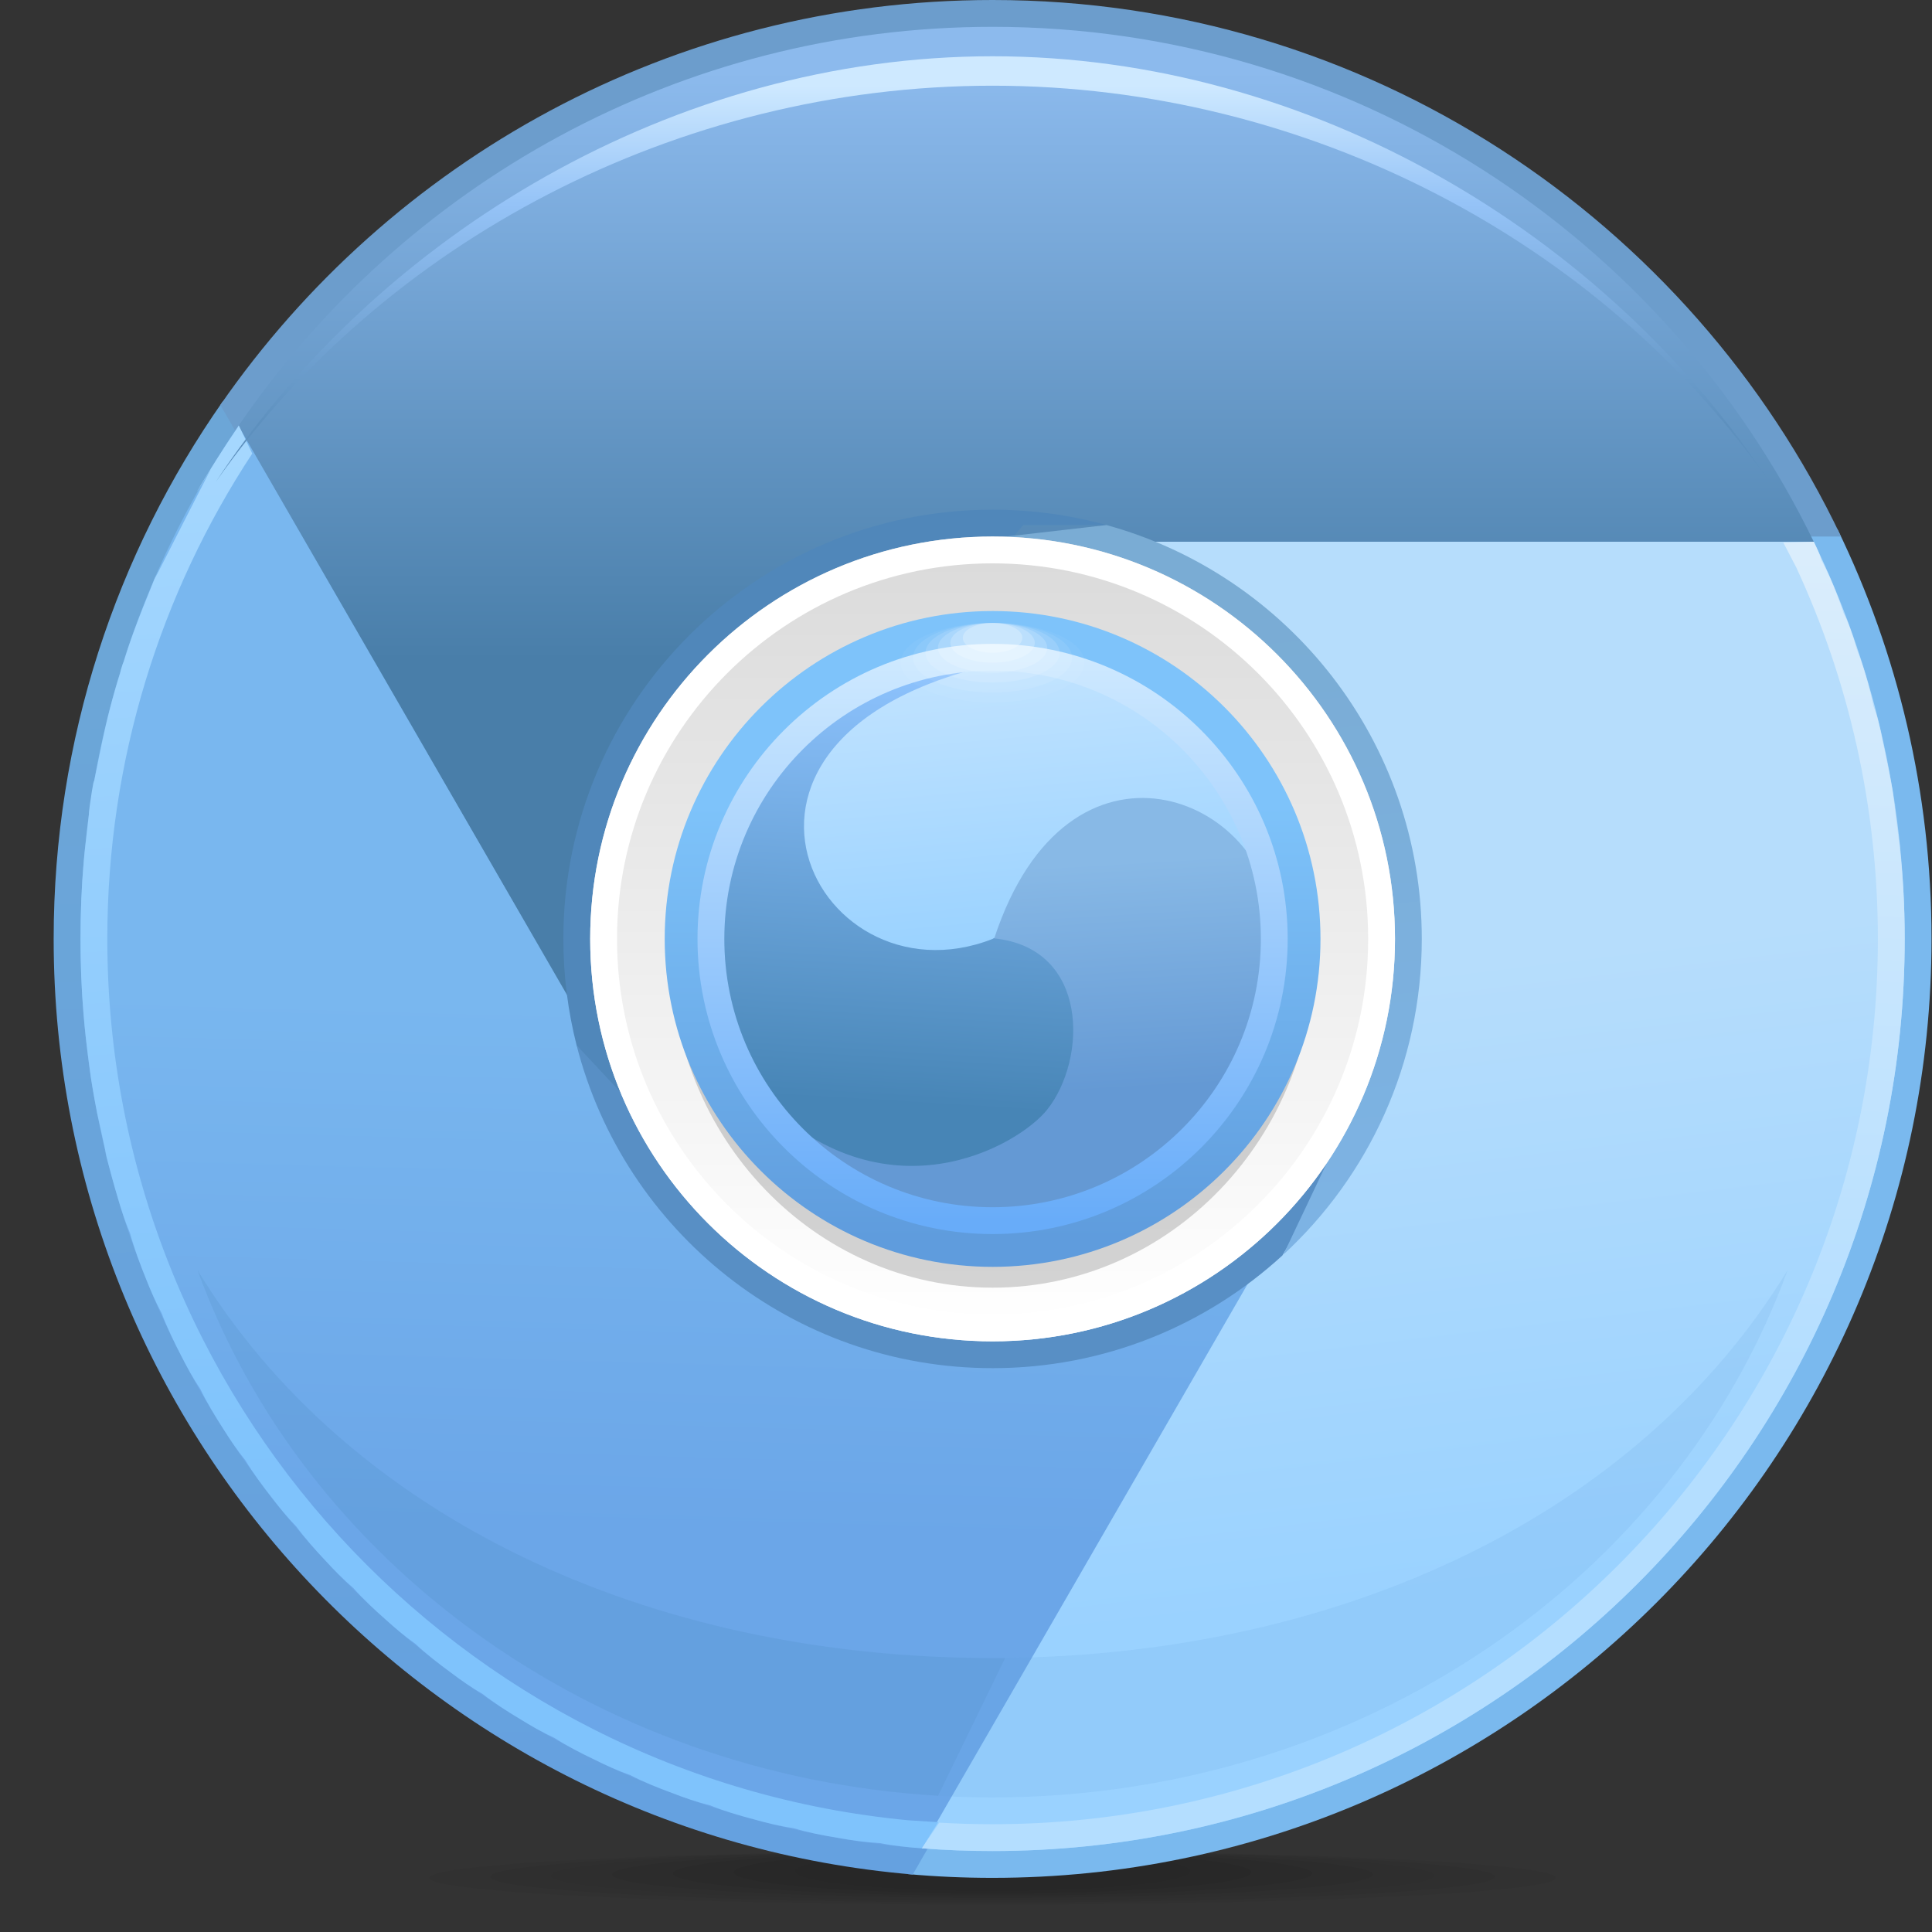 <?xml version="1.0" encoding="UTF-8" standalone="no"?>
<!-- Created with Inkscape (http://www.inkscape.org/) -->

<svg
   xmlns:dc="http://purl.org/dc/elements/1.1/"
   xmlns:cc="http://creativecommons.org/ns#"
   xmlns:rdf="http://www.w3.org/1999/02/22-rdf-syntax-ns#"
   xmlns:svg="http://www.w3.org/2000/svg"
   xmlns="http://www.w3.org/2000/svg"
   xmlns:sodipodi="http://sodipodi.sourceforge.net/DTD/sodipodi-0.dtd"
   xmlns:inkscape="http://www.inkscape.org/namespaces/inkscape"
   width="72"
   height="72"
   id="svg2"
   version="1.1"
   inkscape:version="0.48.3.1 r9886"
   sodipodi:docname="72.svg">
  <rect width="100%" height="100%" fill="#333333" stroke="none"/>
  <defs
     id="defs4">
    <linearGradient
       gradientTransform="translate(27,35.626)"
       y2="-15.752"
       x2="0"
       y1="0"
       x1="0"
       gradientUnits="userSpaceOnUse"
       id="LinearGradient_15-10">
      <stop
         id="stop7370"
         stop-color="#cee9ff"
         offset="0" />
      <stop
         id="stop7372"
         stop-color="#68acf9"
         offset="1" />
    </linearGradient>
    <linearGradient
       gradientTransform="translate(31.875,30)"
       y2="-6.376"
       x2="0.375"
       y1="0"
       x1="0"
       gradientUnits="userSpaceOnUse"
       id="LinearGradient_14-7">
      <stop
         id="stop7365"
         stop-color="#88b9e6"
         offset="0" />
      <stop
         id="stop7367"
         stop-color="#6499d4"
         offset="1" />
    </linearGradient>
    <linearGradient
       gradientTransform="translate(23.251,35.626)"
       y2="-12.377"
       x2="-0.751"
       y1="0"
       x1="0"
       gradientUnits="userSpaceOnUse"
       id="LinearGradient_13-3">
      <stop
         id="stop7360"
         stop-color="#8fc4ff"
         offset="0" />
      <stop
         id="stop7362"
         stop-color="#4785b6"
         offset="1" />
    </linearGradient>
    <linearGradient
       gradientTransform="translate(28.5,36)"
       y2="-8.25"
       x2="0.75"
       y1="0"
       x1="0"
       gradientUnits="userSpaceOnUse"
       id="LinearGradient_12-8">
      <stop
         id="stop7355"
         stop-color="#c3e4ff"
         offset="0" />
      <stop
         id="stop7357"
         stop-color="#9ad2ff"
         offset="1" />
    </linearGradient>
    <linearGradient
       gradientTransform="translate(26.584,31.5)"
       y2="-12.12"
       x2="0.017"
       y1="0"
       x1="0"
       gradientUnits="userSpaceOnUse"
       id="LinearGradient_11-83">
      <stop
         id="stop7350"
         stop-color="#7ec3fa"
         offset="0" />
      <stop
         id="stop7352"
         stop-color="#5f9cdd"
         offset="1" />
    </linearGradient>
    <linearGradient
       gradientTransform="translate(26.609,36.359)"
       y2="-16.828"
       x2="0"
       y1="0"
       x1="0"
       gradientUnits="userSpaceOnUse"
       id="LinearGradient_10-77">
      <stop
         id="stop7345"
         stop-color="#69a2d1"
         offset="0" />
      <stop
         id="stop7347"
         stop-color="#558cb8"
         offset="1" />
    </linearGradient>
    <linearGradient
       gradientTransform="translate(25.77,16.979)"
       y2="21.335"
       x2="0"
       y1="0"
       x1="0"
       gradientUnits="userSpaceOnUse"
       id="LinearGradient_9-8">
      <stop
         id="stop7340"
         stop-color="#ffffff"
         offset="0" />
      <stop
         id="stop7342"
         stop-color="#dbdbdb"
         offset="1" />
    </linearGradient>
    <linearGradient
       gradientTransform="translate(35.571,19.607)"
       y2="17.571"
       x2="-1.714"
       y1="0"
       x1="0"
       gradientUnits="userSpaceOnUse"
       id="LinearGradient_8-0">
      <stop
         id="stop7335"
         stop-color="#7db3e4"
         offset="0" />
      <stop
         id="stop7337"
         stop-color="#7aacd4"
         offset="1" />
    </linearGradient>
    <linearGradient
       gradientTransform="translate(27.822,42.145)"
       y2="9.459"
       x2="0"
       y1="0"
       x1="0"
       gradientUnits="userSpaceOnUse"
       id="LinearGradient_7-8">
      <stop
         id="stop7328"
         stop-color="#5d90be"
         offset="0" />
      <stop
         id="stop7330"
         stop-color="#95c3f7"
         offset="0.652" />
      <stop
         id="stop7332"
         stop-color="#cee9ff"
         offset="1" />
    </linearGradient>
    <linearGradient
       gradientTransform="translate(50.443,38.444)"
       y2="-23.033"
       x2="-0.823"
       y1="0"
       x1="0"
       gradientUnits="userSpaceOnUse"
       id="LinearGradient_6-98">
      <stop
         id="stop7323"
         stop-color="#daedfc"
         offset="0" />
      <stop
         id="stop7325"
         stop-color="#b4deff"
         offset="1" />
    </linearGradient>
    <linearGradient
       gradientTransform="translate(5.612,41.322)"
       y2="-28.79"
       x2="1.646"
       y1="0"
       x1="0"
       gradientUnits="userSpaceOnUse"
       id="LinearGradient_5-43">
      <stop
         id="stop7318"
         stop-color="#a5d7fe"
         offset="0" />
      <stop
         id="stop7320"
         stop-color="#7fc3fc"
         offset="1" />
    </linearGradient>
    <linearGradient
       gradientTransform="translate(38.927,26.927)"
       y2="-17.274"
       x2="2.057"
       y1="0"
       x1="0"
       gradientUnits="userSpaceOnUse"
       id="LinearGradient_4-41">
      <stop
         id="stop7313"
         stop-color="#b6ddfc"
         offset="0" />
      <stop
         id="stop7315"
         stop-color="#9ad2ff"
         offset="1" />
    </linearGradient>
    <linearGradient
       gradientTransform="translate(26.177,52.016)"
       y2="-16.451"
       x2="0"
       y1="0"
       x1="0"
       gradientUnits="userSpaceOnUse"
       id="LinearGradient_3-8">
      <stop
         id="stop7308"
         stop-color="#8cbaed"
         offset="0" />
      <stop
         id="stop7310"
         stop-color="#497ea9"
         offset="1" />
    </linearGradient>
    <linearGradient
       gradientTransform="translate(11.371,26.104)"
       y2="-14.806"
       x2="-0.412"
       y1="0"
       x1="0"
       gradientUnits="userSpaceOnUse"
       id="LinearGradient_2-9">
      <stop
         id="stop7303"
         stop-color="#79b7ef"
         offset="0" />
      <stop
         id="stop7305"
         stop-color="#6ba6e8"
         offset="1" />
    </linearGradient>
    <linearGradient
       gradientTransform="translate(20.75,2.334)"
       y2="34.166"
       x2="-0.834"
       y1="0"
       x1="0"
       gradientUnits="userSpaceOnUse"
       id="LinearGradient_1-8">
      <stop
         id="stop7298"
         stop-color="#65a1e0"
         offset="0" />
      <stop
         id="stop7300"
         stop-color="#6ca6d7"
         offset="1" />
    </linearGradient>
    <linearGradient
       gradientTransform="translate(51.583,37.333)"
       y2="-32.5"
       x2="0"
       y1="0"
       x1="0"
       gradientUnits="userSpaceOnUse"
       id="LinearGradient-1">
      <stop
         id="stop7293"
         stop-color="#7ab9ee"
         offset="0" />
      <stop
         id="stop7295"
         stop-color="#7ab9ee"
         offset="1" />
    </linearGradient>
  </defs>
  <sodipodi:namedview
     id="base"
     pagecolor="#ffffff"
     bordercolor="#666666"
     borderopacity="1.0"
     inkscape:pageopacity="0.0"
     inkscape:pageshadow="2"
     inkscape:zoom="5.845865"
     inkscape:cx="38.632335"
     inkscape:cy="34.769102"
     inkscape:document-units="px"
     inkscape:current-layer="layer1"
     showgrid="false"
     inkscape:snap-page="true"
     inkscape:snap-grids="false"
     inkscape:snap-to-guides="false"
     inkscape:window-width="995"
     inkscape:window-height="665"
     inkscape:window-x="386"
     inkscape:window-y="256"
     inkscape:window-maximized="0" />
  <g
     inkscape:label="Layer 1"
     inkscape:groupmode="layer"
     id="layer1"
     transform="translate(0,-980.362)">
    <g
       style="fill-rule:evenodd;stroke-width:0.501;stroke-linejoin:bevel;overflow:visible"
       id="g7552"
       transform="matrix(1.333,0,0,1.333,1,980.362)">
      <g
         transform="scale(1,-1)"
         font-size="16"
         id="Document"
         style="font-size:16px;fill:none;stroke:#000000;font-family:Times New Roman">
        <g
           transform="translate(0,-54)"
           id="Spread">
          <g
             id="MouseOff">
            <g
               id="Group"
               style="stroke:none">
              <path
                 id="path7378"
                 stroke-miterlimit="79.84"
                 d="m 27.001,2.25 c 3.053,0 5.533,-0.253 5.533,-0.563 0,-0.309 -2.48,-0.562 -5.533,-0.562 -3.055,0 -5.534,0.253 -5.534,0.562 0,0.31 2.479,0.563 5.534,0.563 z"
                 inkscape:connector-curvature="0"
                 style="fill:#000000;fill-opacity:0.039;stroke-width:0.124;marker-start:none;marker-end:none" />
              <path
                 id="path7380"
                 stroke-miterlimit="79.84"
                 d="m 19.764,1.655 c 0,-0.326 3.242,-0.593 7.237,-0.593 3.992,0 7.235,0.267 7.235,0.593 0,0.328 -3.243,0.595 -7.235,0.595 -3.995,0 -7.237,-0.267 -7.237,-0.595 z"
                 inkscape:connector-curvature="0"
                 style="fill:#000000;fill-opacity:0.039;stroke-width:0.124;marker-start:none;marker-end:none" />
              <path
                 id="path7382"
                 stroke-miterlimit="79.84"
                 d="M 18.061,1.624 C 18.061,1.28 22.066,1 27.001,1 c 4.932,0 8.938,0.28 8.938,0.624 0,0.345 -4.006,0.626 -8.938,0.626 -4.935,0 -8.94,-0.281 -8.94,-0.626 z"
                 inkscape:connector-curvature="0"
                 style="fill:#000000;fill-opacity:0.039;stroke-width:0.124;marker-start:none;marker-end:none" />
              <path
                 id="path7384"
                 stroke-miterlimit="79.84"
                 d="m 16.358,1.593 c 0,-0.361 4.768,-0.656 10.643,-0.656 5.873,0 10.641,0.295 10.641,0.656 0,0.362 -4.768,0.657 -10.641,0.657 -5.875,0 -10.643,-0.295 -10.643,-0.657 z"
                 inkscape:connector-curvature="0"
                 style="fill:#000000;fill-opacity:0.039;stroke-width:0.124;marker-start:none;marker-end:none" />
              <path
                 id="path7386"
                 stroke-miterlimit="79.84"
                 d="m 14.655,1.562 c 0,-0.379 5.531,-0.687 12.346,-0.687 6.812,0 12.343,0.308 12.343,0.687 0,0.379 -5.531,0.688 -12.343,0.688 -6.815,0 -12.346,-0.309 -12.346,-0.688 z"
                 inkscape:connector-curvature="0"
                 style="fill:#000000;fill-opacity:0.039;stroke-width:0.124;marker-start:none;marker-end:none" />
              <path
                 id="path7388"
                 stroke-miterlimit="79.84"
                 d="m 12.952,1.531 c 0,-0.397 6.294,-0.719 14.049,-0.719 7.752,0 14.046,0.322 14.046,0.719 0,0.396 -6.294,0.719 -14.046,0.719 -7.755,0 -14.049,-0.323 -14.049,-0.719 z"
                 inkscape:connector-curvature="0"
                 style="fill:#000000;fill-opacity:0.039;stroke-width:0.124;marker-start:none;marker-end:none" />
              <path
                 id="path7390"
                 stroke-miterlimit="79.84"
                 d="M 27.001,2.25 C 35.694,2.25 42.75,1.914 42.75,1.5 42.75,1.086 35.694,0.75 27.001,0.75 18.306,0.75 11.25,1.086 11.25,1.5 c 0,0.414 7.056,0.75 15.751,0.75 z"
                 inkscape:connector-curvature="0"
                 style="fill:#000000;fill-opacity:0.035;stroke-width:0.124;marker-start:none;marker-end:none" />
              <g
                 id="Group_1">
                <g
                   stroke-miterlimit="79.84"
                   id="Group_2">
                  <path
                     style="fill:url(#LinearGradient-1);marker-start:none;marker-end:none"
                     id="path7394"
                     d="m 24.637,1.605 9.348,16.191 -8.589,21.412 25.224,0 C 52.306,35.743 53.25,31.856 53.25,27.75 53.25,13.26 41.49,1.5 27,1.5 c -0.797,0 -1.585,0.035 -2.363,0.105 z"
                     inkscape:connector-curvature="0" />
                  <path
                     style="fill:url(#LinearGradient_1-8);marker-start:none;marker-end:none"
                     id="path7396"
                     d="m 0.75,27.75 c 0,5.591 1.751,10.777 4.733,15.035 L 14.166,27.75 35.419,20.04 24.768,1.594 C 11.322,2.727 0.75,14.011 0.75,27.75 z"
                     inkscape:connector-curvature="0" />
                  <path
                     id="path7398"
                     d="M 11.025,32.951 5.41,42.678 C 10.148,49.517 18.054,54 27,54 37.465,54 46.505,47.866 50.721,39 l -9.554,0 -30.142,-6.049 z"
                     inkscape:connector-curvature="0"
                     style="fill:#6c9dcc;marker-start:none;marker-end:none" />
                </g>
                <path
                   style="fill:url(#LinearGradient_2-9);stroke-width:0.121;marker-start:none;marker-end:none"
                   id="path7400"
                   stroke-miterlimit="79.84"
                   d="m 1.5,27.75 c 0,5.323 1.633,10.267 4.426,14.356 L 17.54,21.991 36.372,21.602 25.233,2.31 C 11.979,3.219 1.5,14.267 1.5,27.75 z"
                   inkscape:connector-curvature="0" />
                <path
                   style="fill:url(#LinearGradient_3-8);stroke-width:0.121;marker-start:none;marker-end:none"
                   id="path7402"
                   stroke-miterlimit="79.84"
                   d="M 16.712,23.397 5.917,42.092 C 10.509,48.826 18.241,53.25 27,53.25 c 10.095,0 18.827,-5.878 22.958,-14.395 L 27,38.855 16.712,23.397 z"
                   inkscape:connector-curvature="0" />
                <path
                   style="fill:url(#LinearGradient_4-41);stroke-width:0.121;marker-start:none;marker-end:none"
                   id="path7404"
                   stroke-miterlimit="79.84"
                   d="m 25.02,2.326 11.851,20.523 -9.751,16.006 22.838,0 C 51.586,35.497 52.5,31.729 52.5,27.75 52.5,13.674 41.075,2.25 27,2.25 c -0.667,0 -1.327,0.025 -1.98,0.076 z"
                   inkscape:connector-curvature="0" />
                <path
                   style="fill:url(#LinearGradient_5-43);stroke-width:0.121;marker-start:none;marker-end:none"
                   id="path7406"
                   stroke-miterlimit="79.84"
                   d="m 23.848,2.472 c -0.412,0.022 -0.812,0.08 -1.162,0.145 -0.439,0.071 -0.87,0.156 -1.25,0.272 -0.395,0.058 -0.778,0.153 -1.114,0.249 -0.426,0.111 -0.845,0.237 -1.212,0.386 -0.38,0.095 -0.745,0.222 -1.064,0.347 -0.411,0.15 -0.814,0.314 -1.168,0.498 -0.362,0.127 -0.706,0.286 -1.01,0.438 C 15.475,4.994 15.09,5.194 14.753,5.411 14.41,5.568 14.087,5.756 13.799,5.934 13.428,6.156 13.064,6.39 12.746,6.638 12.423,6.824 12.12,7.039 11.851,7.242 11.502,7.497 11.163,7.762 10.867,8.039 10.565,8.252 10.287,8.491 10.036,8.718 9.712,9.003 9.398,9.298 9.126,9.604 8.849,9.84 8.593,10.103 8.364,10.352 8.068,10.665 7.781,10.988 7.536,11.319 7.282,11.579 7.054,11.861 6.847,12.131 6.58,12.473 6.323,12.822 6.106,13.178 5.878,13.458 5.677,13.758 5.496,14.047 5.259,14.415 5.033,14.788 4.848,15.17 4.647,15.466 4.476,15.782 4.321,16.086 4.117,16.48 3.924,16.88 3.769,17.288 3.601,17.597 3.461,17.922 3.336,18.238 3.164,18.661 3.005,19.09 2.885,19.526 2.748,19.841 2.643,20.17 2.549,20.492 2.287,21.371 2.072,22.271 2.232,21.661 2.023,22.628 1.967,22.881 1.965,22.883 1.967,22.869 1.97,22.852 1.974,22.836 1.965,22.875 1.958,22.914 1.965,22.883 1.865,23.388 1.785,23.886 1.767,24.042 1.663,24.822 1.619,25.236 1.584,25.666 1.528,26.344 1.5,27.043 1.5,27.75 c 0,0.754 0.032,1.499 0.088,2.13 0.015,0.19 0.023,0.273 0.147,1.35 -0.006,0.145 0.179,1.26 0.133,0.864 0.3,1.479 0.299,1.471 0.218,1.059 0.138,0.694 0.315,1.374 0.521,2.025 0.014,0.071 0.036,0.14 0.048,0.177 0.017,0.056 0.034,0.11 0.051,0.137 0.167,0.552 0.36,1.092 0.858,2.308 C 3.552,37.784 3.59,37.87 3.653,38.016 3.622,37.941 3.592,37.869 3.564,37.8 c 0.031,0.042 0.41,0.807 1.581,3.089 -0.865,-1.45 -0.114,-0.101 0.757,1.175 0.006,0.016 0.015,0.028 0.024,0.042 L 6.302,41.32 C 3.74,37.423 2.25,32.759 2.25,27.75 2.25,14.881 12.084,4.299 24.643,3.11 L 25.481,3.057 25.02,2.326 c -0.396,0.029 -0.79,0.069 -1.172,0.146 z"
                   inkscape:connector-curvature="0" />
                <path
                   style="fill:url(#LinearGradient_6-98);stroke-width:0.121;marker-start:none;marker-end:none"
                   id="path7408"
                   stroke-miterlimit="79.84"
                   d="m 25.02,2.326 0.49,0.718 C 26.002,3.014 26.499,3 27,3 c 13.662,0 24.75,11.086 24.75,24.75 0,3.709 -0.818,7.228 -2.282,10.387 l -0.362,0.695 0.852,0.023 c 0.081,-0.168 0.161,-0.337 0.217,-0.52 0.21,-0.393 0.435,-0.924 0.617,-1.477 0.111,-0.204 0.256,-0.603 0.372,-1.015 0.173,-0.442 0.344,-1.009 0.466,-1.594 0.092,-0.221 0.189,-0.611 0.261,-1.01 0.104,-0.465 0.194,-0.918 0.271,-1.342 -10e-4,0.005 -0.002,0.013 -0.002,0.021 0.005,-0.033 0.01,-0.064 0.012,-0.074 0.091,-0.495 0.103,-0.62 0,0 -10e-4,0.014 -0.012,0.075 -0.01,0.053 0.098,-0.793 0.154,-1.23 0.182,-1.445 0.002,0.029 -10e-4,0.056 -0.004,0.084 0.029,-0.221 0.052,-0.444 0.004,-0.084 C 52.451,29.567 52.5,28.663 52.5,27.75 52.5,13.674 41.075,2.25 27,2.25 c -0.667,0 -1.327,0.025 -1.98,0.076 z"
                   inkscape:connector-curvature="0" />
                <path
                   style="fill:url(#LinearGradient_7-8);stroke-width:0.121;marker-start:none;marker-end:none"
                   id="path7410"
                   stroke-miterlimit="79.84"
                   d="M 27,51.604 C 18.174,51.604 9.964,47.219 5.284,40.529 9.847,47.447 18.098,52.427 27,52.427 c 8.9,0 17.152,-4.98 21.715,-11.899 C 44.035,47.219 35.824,51.604 27,51.604 z"
                   inkscape:connector-curvature="0" />
                <path
                   id="path7412"
                   stroke-miterlimit="79.84"
                   d="M 4.772,18.489 C 8.968,11.599 17.351,7.646 27,7.646 c 0.118,0 0.235,0 0.353,0.001 L 25.478,3.795 C 15.814,4.366 7.737,10.347 4.772,18.489 z"
                   inkscape:connector-curvature="0"
                   style="fill:#4481b0;fill-opacity:0.145;stroke-width:0.043;marker-start:none;marker-end:none" />
                <path
                   id="path7414"
                   stroke-miterlimit="79.84"
                   d="m 25.478,3.795 1.875,3.852 C 36.851,7.761 45.081,11.683 49.227,18.49 46.107,9.924 37.329,3.75 27,3.75 c -0.512,0 -1.018,0.013 -1.522,0.045 z"
                   inkscape:connector-curvature="0"
                   style="fill:#629fe2;fill-opacity:0.145;stroke-width:0.043;marker-start:none;marker-end:none" />
                <path
                   id="path7416"
                   stroke-miterlimit="79.84"
                   d="m 16.979,21.986 -1.606,2.78 C 15.129,25.719 15,26.72 15,27.75 c 0,6.624 5.375,12 12,12 1.102,0 2.172,-0.15 3.187,-0.429 l -2.331,0 C 26.083,37.183 23.888,34.934 22.285,32.465 20.155,29.18 18.431,25.762 16.979,21.986 z"
                   inkscape:connector-curvature="0"
                   style="fill:#5087ba;stroke-width:0.057;marker-start:none;marker-end:none" />
                <path
                   id="path7418"
                   stroke-miterlimit="79.84"
                   d="m 15.37,24.778 2.227,-2.381 c 2.949,-0.501 5.316,-1.001 8.008,-1.096 3.775,-0.133 7.54,0.209 11.31,0.739 L 35.102,18.9 C 32.966,16.943 30.122,15.75 27,15.75 c -5.6,0 -10.306,3.84 -11.63,9.028 z"
                   inkscape:connector-curvature="0"
                   style="fill:#588fc5;stroke-width:0.057;marker-start:none;marker-end:none" />
                <path
                   style="fill:url(#LinearGradient_8-0);stroke-width:0.057;marker-start:none;marker-end:none"
                   id="path7420"
                   stroke-miterlimit="79.84"
                   d="m 35.131,18.926 1.928,4.071 c -1.542,3.511 -2.309,7.27 -4.488,10.324 -1.597,2.24 -4.316,3.699 -6.087,5.576 l 3.701,0.424 c 5.08,-1.396 8.814,-6.051 8.814,-11.571 0,-3.488 -1.49,-6.631 -3.868,-8.824 z"
                   inkscape:connector-curvature="0" />
                <path
                   style="fill:url(#LinearGradient_9-8);stroke-width:0.054;marker-start:none;marker-end:none"
                   id="path7422"
                   stroke-miterlimit="79.84"
                   d="M 15.75,27.75 C 15.75,33.96 20.79,39 27,39 33.21,39 38.25,33.96 38.25,27.75 38.25,21.539 33.21,16.5 27,16.5 c -6.21,0 -11.25,5.039 -11.25,11.25 z"
                   inkscape:connector-curvature="0" />
                <path
                   id="path7424"
                   stroke-miterlimit="79.84"
                   d="m 18,27.375 c 0,5.175 4.032,9.375 9,9.375 4.967,0 9,-4.2 9,-9.375 C 36,22.201 31.967,18 27,18 c -4.968,0 -9,4.201 -9,9.375 z"
                   inkscape:connector-curvature="0"
                   style="fill:#000000;fill-opacity:0.165;stroke-width:0.046;marker-start:none;marker-end:none" />
                <path
                   style="fill:url(#LinearGradient_10-77);stroke-width:0.043;marker-start:none;marker-end:none"
                   id="path7426"
                   stroke-miterlimit="79.84"
                   d="m 18,27.75 c 0,4.968 4.032,9.001 9,9.001 4.967,0 9,-4.033 9,-9.001 0,-4.968 -4.033,-9.002 -9,-9.002 -4.968,0 -9,4.034 -9,9.002 z"
                   inkscape:connector-curvature="0" />
                <path
                   style="fill:url(#LinearGradient_11-83);stroke-width:0.044;marker-start:none;marker-end:none"
                   id="path7428"
                   stroke-miterlimit="79.84"
                   d="m 17.833,27.75 c 0,5.06 4.106,9.167 9.167,9.167 5.06,0 9.167,-4.107 9.167,-9.167 0,-5.061 -4.107,-9.168 -9.167,-9.168 -5.061,0 -9.167,4.107 -9.167,9.168 z"
                   inkscape:connector-curvature="0" />
                <path
                   style="fill:url(#LinearGradient_12-8);stroke-width:0.038;marker-start:none;marker-end:none"
                   id="path7430"
                   stroke-miterlimit="79.84"
                   d="m 34.583,25.625 c -2.076,1.864 -5.537,2.779 -7.583,2.125 -3.939,-2.064 -7.896,2.228 -4.071,6.743 0.516,0.31 1.074,0.567 1.673,0.758 4.139,1.324 8.575,-0.962 9.898,-5.103 0.489,-1.524 0.487,-3.088 0.083,-4.523 z"
                   inkscape:connector-curvature="0" />
                <path
                   style="fill:url(#LinearGradient_13-3);stroke-width:0.038;marker-start:none;marker-end:none"
                   id="path7432"
                   stroke-miterlimit="79.84"
                   d="m 21.025,22.616 c -10e-4,0.002 -0.003,0.003 -0.003,0.004 -0.037,0.043 -0.073,0.086 -0.102,0.133 -0.133,0.15 -0.254,0.31 -0.37,0.475 -0.006,0.009 -0.011,0.017 -0.013,0.021 -0.145,0.205 -0.279,0.419 -0.403,0.639 -0.005,0.01 -0.011,0.021 -0.013,0.03 -0.126,0.218 -0.236,0.445 -0.338,0.679 -0.107,0.243 -0.202,0.494 -0.283,0.754 -1.324,4.141 0.961,8.575 5.102,9.9 1.072,0.344 2.166,0.444 3.219,0.332 -9.915,-1.72 -5.896,-9.817 -0.821,-7.833 2.85,1.663 3.458,-2.241 3.354,-3.438 -0.219,-2.502 -5.047,-5.372 -9.329,-1.696 z"
                   inkscape:connector-curvature="0" />
                <path
                   style="fill:url(#LinearGradient_14-7);stroke-width:0.038;marker-start:none;marker-end:none"
                   id="path7434"
                   stroke-miterlimit="79.84"
                   d="m 20.429,23.405 c 3.562,-3.604 7.292,-1.438 8.096,-0.429 1.116,1.399 1.188,4.514 -1.479,4.789 2.07,6.299 7.701,3.966 7.824,0.315 0.147,-3.458 -2.017,-6.726 -5.472,-7.831 -3.435,-1.098 -7.073,0.288 -8.969,3.156 z"
                   inkscape:connector-curvature="0" />
                <path
                   style="fill:url(#LinearGradient_15-10);stroke-width:0.04;marker-start:none;marker-end:none"
                   id="path7436"
                   stroke-miterlimit="79.84"
                   d="m 18.75,27.75 c 0,4.554 3.695,8.25 8.25,8.25 4.554,0 8.25,-3.696 8.25,-8.25 0,-4.555 -3.696,-8.251 -8.25,-8.251 -4.555,0 -8.25,3.696 -8.25,8.251 z m 15.75,0 c 0,4.139 -3.361,7.5 -7.5,7.5 -4.141,0 -7.5,-3.361 -7.5,-7.5 0,-4.141 3.359,-7.501 7.5,-7.501 4.139,0 7.5,3.36 7.5,7.501 z"
                   inkscape:connector-curvature="0" />
                <g
                   stroke-miterlimit="79.84"
                   id="Group_3"
                   style="fill:#ffffff">
                  <path
                     id="path7439"
                     d="m 27,36.584 c 1.61,0 2.917,-0.56 2.917,-1.25 0,-0.69 -1.307,-1.25 -2.917,-1.25 -1.61,0 -2.917,0.56 -2.917,1.25 0,0.69 1.307,1.25 2.917,1.25 z"
                     inkscape:connector-curvature="0"
                     style="fill-opacity:0;marker-start:none;marker-end:none" />
                  <path
                     id="path7441"
                     d="m 24.43,35.472 c 0,-0.613 1.151,-1.111 2.57,-1.111 1.418,0 2.569,0.498 2.569,1.111 0,0.614 -1.151,1.112 -2.569,1.112 -1.419,0 -2.57,-0.498 -2.57,-1.112 z"
                     inkscape:connector-curvature="0"
                     style="fill-opacity:0.039;marker-start:none;marker-end:none" />
                  <path
                     id="path7443"
                     d="m 24.777,35.611 c 0,-0.537 0.996,-0.972 2.223,-0.972 1.226,0 2.222,0.435 2.222,0.972 0,0.537 -0.996,0.973 -2.222,0.973 -1.227,0 -2.223,-0.436 -2.223,-0.973 z"
                     inkscape:connector-curvature="0"
                     style="fill-opacity:0.078;marker-start:none;marker-end:none" />
                  <path
                     id="path7445"
                     d="m 25.125,35.75 c 0,-0.46 0.84,-0.833 1.875,-0.833 1.035,0 1.875,0.373 1.875,0.833 0,0.46 -0.84,0.834 -1.875,0.834 -1.035,0 -1.875,-0.374 -1.875,-0.834 z"
                     inkscape:connector-curvature="0"
                     style="fill-opacity:0.118;marker-start:none;marker-end:none" />
                  <path
                     id="path7447"
                     d="m 25.472,35.889 c 0,-0.384 0.684,-0.694 1.528,-0.694 0.843,0 1.527,0.31 1.527,0.694 0,0.383 -0.684,0.695 -1.527,0.695 -0.844,0 -1.528,-0.312 -1.528,-0.695 z"
                     inkscape:connector-curvature="0"
                     style="fill-opacity:0.157;marker-start:none;marker-end:none" />
                  <path
                     id="path7449"
                     d="m 25.819,36.028 c 0,-0.307 0.529,-0.555 1.181,-0.555 0.651,0 1.18,0.248 1.18,0.555 0,0.306 -0.529,0.556 -1.18,0.556 -0.652,0 -1.181,-0.25 -1.181,-0.556 z"
                     inkscape:connector-curvature="0"
                     style="fill-opacity:0.196;marker-start:none;marker-end:none" />
                  <path
                     id="path7451"
                     d="m 27,36.584 c 0.46,0 0.833,-0.187 0.833,-0.417 0,-0.23 -0.373,-0.416 -0.833,-0.416 -0.46,0 -0.833,0.186 -0.833,0.416 0,0.23 0.373,0.417 0.833,0.417 z"
                     inkscape:connector-curvature="0"
                     style="fill-opacity:0.235;marker-start:none;marker-end:none" />
                </g>
                <path
                   id="path7453"
                   stroke-miterlimit="79.84"
                   d="M 15.75,27.75 C 15.75,33.96 20.79,39 27,39 33.21,39 38.25,33.96 38.25,27.75 38.25,21.539 33.21,16.5 27,16.5 c -6.21,0 -11.25,5.039 -11.25,11.25 z m 21.75,0 c 0,5.796 -4.704,10.5 -10.5,10.5 -5.796,0 -10.5,-4.704 -10.5,-10.5 0,-5.797 4.704,-10.5 10.5,-10.5 5.796,0 10.5,4.703 10.5,10.5 z"
                   inkscape:connector-curvature="0"
                   style="fill:#ffffff;stroke-width:0.054;marker-start:none;marker-end:none" />
              </g>
            </g>
          </g>
        </g>
      </g>
    </g>
  </g>
</svg>
